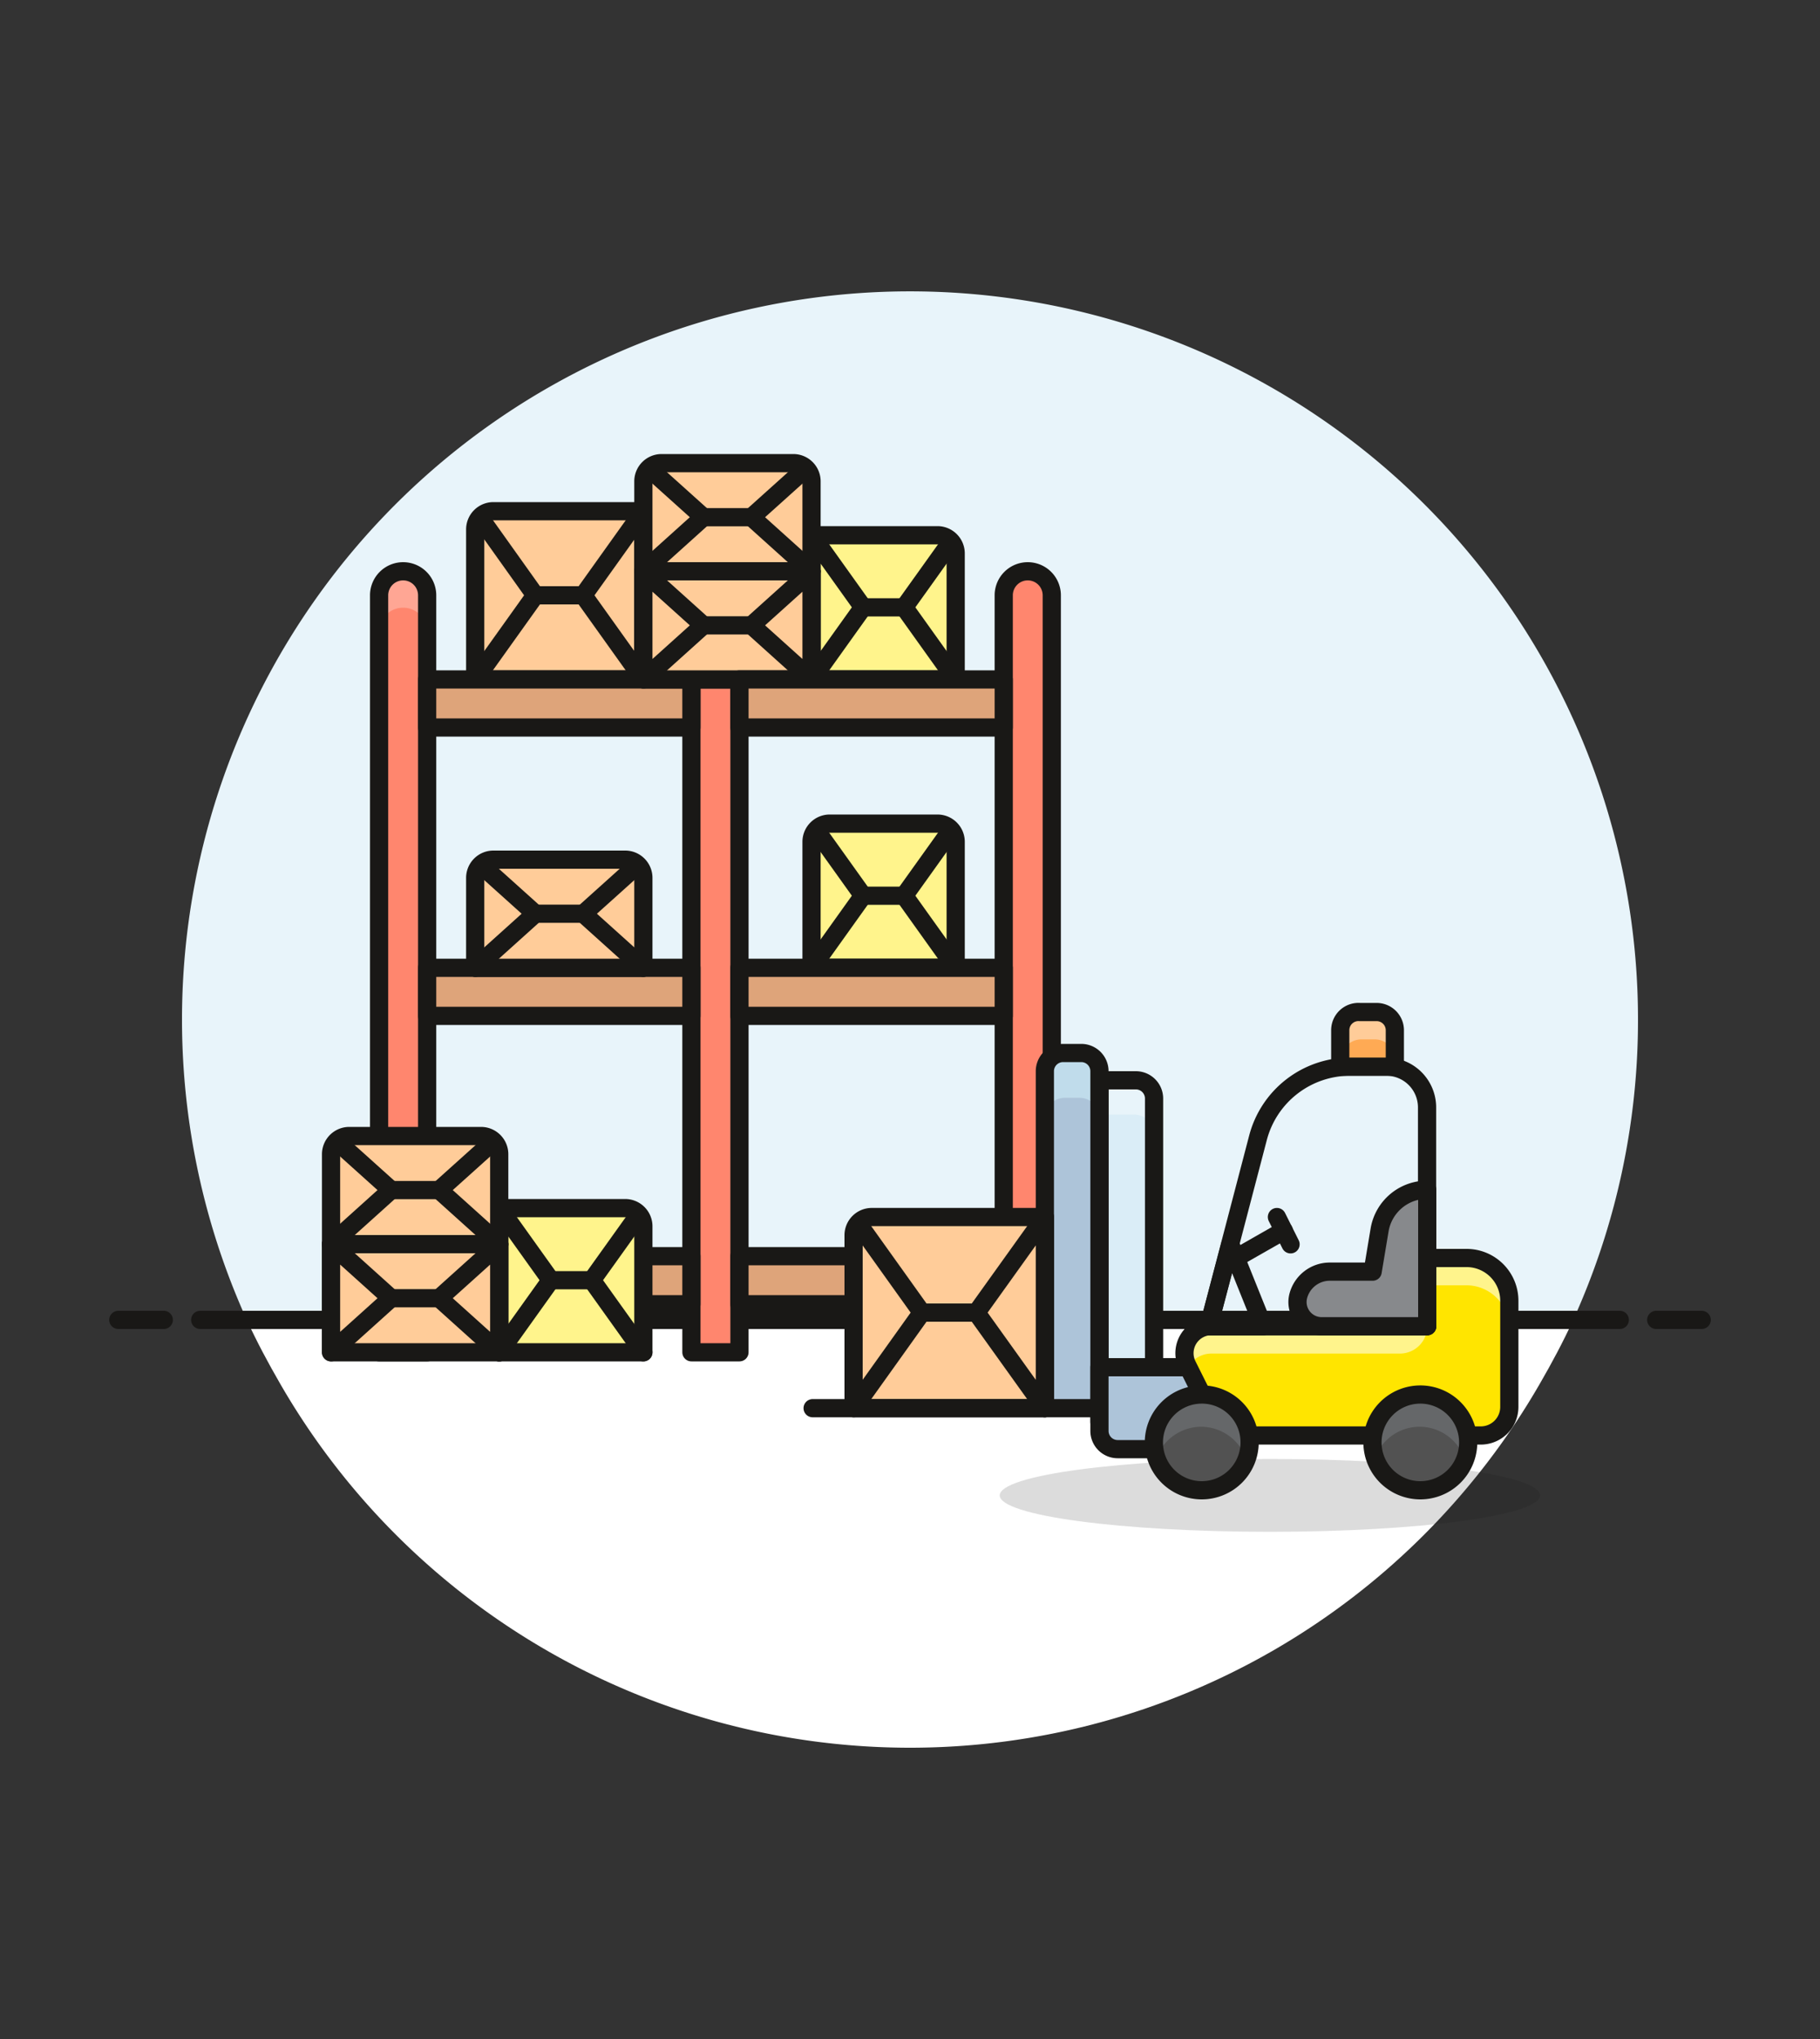 <svg id="Multicolor" xmlns="http://www.w3.org/2000/svg" viewBox="0 0 100 112"><rect x="0" y="0" width="100" height="112" fill="#333333" stroke="none"/><defs><style>.cls-1{fill:#fff;}.cls-2{fill:#e8f4fa;}.cls-3{fill:none;}.cls-10,.cls-14,.cls-19,.cls-3,.cls-7,.cls-8,.cls-9{stroke:#191816;stroke-linecap:round;stroke-linejoin:round;}.cls-4{fill:#191816;opacity:0.15;}.cls-5,.cls-7{fill:#ff866e;}.cls-6{fill:#ffa694;}.cls-8{fill:#dea47a;}.cls-21,.cls-9{fill:#fc9;}.cls-10,.cls-16{fill:#fff48c;}.cls-11{fill:#daedf7;}.cls-12,.cls-14{fill:#adc4d9;}.cls-13{fill:#c0dceb;}.cls-15{fill:#ffe500;}.cls-17{fill:#525252;}.cls-18{fill:#656769;}.cls-19{fill:#87898c;}.cls-20{fill:#ffaa54;}</style></defs><title>05- warehouse-shelf-lift-truck</title><g id="Background"><g id="New_Symbol_30" data-name="New Symbol 30"><path class="cls-1" d="M50,96A39.94,39.94,0,0,0,84.61,76H15.39A39.94,39.94,0,0,0,50,96Z"/><path class="cls-1" d="M13.56,72.5c.55,1.2,1.17,2.36,1.83,3.5H84.61c.66-1.14,1.28-2.3,1.83-3.5Z"/><path class="cls-2" d="M90,56A40,40,0,1,0,13.56,72.5H86.44A39.85,39.85,0,0,0,90,56Z"/><line class="cls-3" x1="11" y1="72.5" x2="89" y2="72.5"/><line class="cls-3" x1="6.5" y1="72.5" x2="9" y2="72.5"/><line class="cls-3" x1="91" y1="72.5" x2="93.5" y2="72.5"/></g></g><g id="Scene"><path class="cls-4" d="M84.62,82.14c0,1.11-6.65,2-14.85,2s-14.84-.89-14.84-2,6.64-2,14.84-2S84.62,81,84.62,82.14Z"/><path class="cls-5" d="M22.15,31.38h0a1.32,1.32,0,0,0-1.32,1.32V74.28h2.64V32.7A1.32,1.32,0,0,0,22.15,31.38Z"/><path class="cls-6" d="M22.15,31.38a1.32,1.32,0,0,0-1.32,1.32v2a1.32,1.32,0,0,1,2.64,0v-2A1.32,1.32,0,0,0,22.15,31.38Z"/><path class="cls-3" d="M22.15,31.38h0a1.32,1.32,0,0,0-1.32,1.32V74.28h2.64V32.7A1.32,1.32,0,0,0,22.15,31.38Z"/><rect class="cls-7" x="37.99" y="37.32" width="2.64" height="36.96"/><rect class="cls-8" x="23.47" y="69" width="14.52" height="2.64"/><rect class="cls-8" x="23.47" y="53.16" width="14.52" height="2.64"/><path class="cls-9" d="M27.11,28.08h8.24a0,0,0,0,1,0,0v9.24a0,0,0,0,1,0,0H26.11a0,0,0,0,1,0,0V29.08A1,1,0,0,1,27.11,28.08Z"/><polyline class="cls-3" points="26.39 28.46 29.41 32.7 26.11 37.32"/><polygon class="cls-9" points="35.35 37.32 32.05 32.7 35.35 28.08 35.35 37.32"/><line class="cls-3" x1="29.41" y1="32.7" x2="32.05" y2="32.7"/><path class="cls-10" d="M44.59,29.4h6.92a1,1,0,0,1,1,1v6.92a0,0,0,0,1,0,0H44.59a0,0,0,0,1,0,0V29.4A0,0,0,0,1,44.59,29.4Z"/><polygon class="cls-10" points="44.59 29.4 47.42 33.36 44.59 37.32 44.59 29.4"/><polyline class="cls-3" points="52.51 37.32 49.68 33.36 52.24 29.78"/><line class="cls-3" x1="47.42" y1="33.36" x2="49.68" y2="33.36"/><path class="cls-10" d="M45.59,45.24h5.92a1,1,0,0,1,1,1v6.92a0,0,0,0,1,0,0H44.59a0,0,0,0,1,0,0V46.24A1,1,0,0,1,45.59,45.24Z"/><polyline class="cls-3" points="44.86 45.62 47.42 49.2 44.59 53.16"/><polyline class="cls-3" points="52.51 53.16 49.68 49.2 52.24 45.62"/><line class="cls-3" x1="47.42" y1="49.2" x2="49.68" y2="49.2"/><rect class="cls-8" x="23.47" y="37.32" width="14.52" height="2.64"/><path class="cls-7" d="M56.47,31.38h0a1.32,1.32,0,0,0-1.32,1.32V74.28h2.64V32.7A1.32,1.32,0,0,0,56.47,31.38Z"/><rect class="cls-8" x="40.63" y="69" width="14.52" height="2.64"/><rect class="cls-8" x="40.63" y="53.16" width="14.52" height="2.64"/><rect class="cls-9" x="35.35" y="31.38" width="9.24" height="5.94"/><polygon class="cls-9" points="35.35 31.38 38.65 34.35 35.35 37.32 35.35 31.38"/><polygon class="cls-9" points="44.59 37.32 41.29 34.35 44.59 31.38 44.59 37.32"/><line class="cls-3" x1="38.65" y1="34.35" x2="41.29" y2="34.35"/><path class="cls-9" d="M36.35,25.44h7.24a1,1,0,0,1,1,1v4.94a0,0,0,0,1,0,0H35.35a0,0,0,0,1,0,0V26.44A1,1,0,0,1,36.35,25.44Z"/><polyline class="cls-3" points="35.69 25.75 38.65 28.41 35.35 31.38"/><polyline class="cls-3" points="44.59 31.38 41.29 28.41 44.25 25.75"/><line class="cls-3" x1="38.65" y1="28.41" x2="41.29" y2="28.41"/><path class="cls-10" d="M27.43,66.36h6.92a1,1,0,0,1,1,1v6.92a0,0,0,0,1,0,0H27.43a0,0,0,0,1,0,0V66.36A0,0,0,0,1,27.43,66.36Z"/><polygon class="cls-10" points="27.43 66.36 30.26 70.32 27.43 74.28 27.43 66.36"/><polyline class="cls-3" points="35.35 74.28 32.52 70.32 35.08 66.74"/><line class="cls-3" x1="30.26" y1="70.32" x2="32.52" y2="70.32"/><rect class="cls-9" x="18.19" y="68.34" width="9.24" height="5.94"/><polygon class="cls-9" points="18.19 68.34 21.49 71.31 18.19 74.28 18.19 68.34"/><polygon class="cls-9" points="27.43 74.28 24.13 71.31 27.43 68.34 27.43 74.28"/><line class="cls-3" x1="21.49" y1="71.31" x2="24.13" y2="71.31"/><path class="cls-9" d="M19.19,62.4h7.24a1,1,0,0,1,1,1v4.94a0,0,0,0,1,0,0H18.19a0,0,0,0,1,0,0V63.4A1,1,0,0,1,19.19,62.4Z"/><polyline class="cls-3" points="18.53 62.71 21.49 65.37 18.19 68.34"/><polyline class="cls-3" points="27.43 68.34 24.13 65.37 27.09 62.71"/><line class="cls-3" x1="21.49" y1="65.37" x2="24.13" y2="65.37"/><path class="cls-9" d="M27.11,47.22h7.24a1,1,0,0,1,1,1v4.94a0,0,0,0,1,0,0H26.11a0,0,0,0,1,0,0V48.22A1,1,0,0,1,27.11,47.22Z"/><polyline class="cls-3" points="26.45 47.53 29.41 50.19 26.11 53.16"/><polyline class="cls-3" points="35.35 53.16 32.05 50.19 35.01 47.53"/><line class="cls-3" x1="29.41" y1="50.19" x2="32.05" y2="50.19"/><rect class="cls-8" x="40.63" y="37.32" width="14.52" height="2.64"/><path class="cls-11" d="M60.41,59.34h2a1,1,0,0,1,1,1V78.1a0,0,0,0,1,0,0h-3a0,0,0,0,1,0,0V59.34A0,0,0,0,1,60.41,59.34Z"/><path class="cls-2" d="M62.31,59.34h-1.9v1.88h1.9a1.1,1.1,0,0,1,1.1,1.1V60.44A1.1,1.1,0,0,0,62.31,59.34Z"/><path class="cls-3" d="M60.41,59.34h2a1,1,0,0,1,1,1V78.1a0,0,0,0,1,0,0h-3a0,0,0,0,1,0,0V59.34A0,0,0,0,1,60.41,59.34Z"/><path class="cls-12" d="M58.41,57.84h1a1,1,0,0,1,1,1V77.35a0,0,0,0,1,0,0h-3a0,0,0,0,1,0,0V58.84a1,1,0,0,1,1-1Z"/><path class="cls-13" d="M59.31,57.84h-.8a1.1,1.1,0,0,0-1.1,1.1V61.4a1.1,1.1,0,0,1,1.1-1.1h.8a1.1,1.1,0,0,1,1.1,1.1V58.94A1.1,1.1,0,0,0,59.31,57.84Z"/><path class="cls-3" d="M58.41,57.84h1a1,1,0,0,1,1,1V77.35a0,0,0,0,1,0,0h-3a0,0,0,0,1,0,0V58.84a1,1,0,0,1,1-1Z"/><path class="cls-14" d="M60.41,75.1h6a0,0,0,0,1,0,0v4.5a0,0,0,0,1,0,0h-5a1,1,0,0,1-1-1V75.1A0,0,0,0,1,60.41,75.1Z"/><path class="cls-9" d="M47.9,66.85h9.51a0,0,0,0,1,0,0V77.35a0,0,0,0,1,0,0H46.9a0,0,0,0,1,0,0V67.85A1,1,0,0,1,47.9,66.85Z"/><polyline class="cls-3" points="47.17 67.23 50.65 72.1 46.9 77.35"/><polygon class="cls-9" points="57.41 77.35 53.65 72.1 57.41 66.85 57.41 77.35"/><line class="cls-3" x1="50.65" y1="72.1" x2="53.65" y2="72.1"/><path class="cls-15" d="M81.34,78.85H67.16L65.24,75a1.49,1.49,0,0,1,1.33-2.16H78.42V69.1h2.15a2.35,2.35,0,0,1,2.36,2.36v5.82A1.57,1.57,0,0,1,81.34,78.85Z"/><path class="cls-16" d="M82.92,71.46a2.35,2.35,0,0,0-2.36-2.36H78.41v1.5h2.14A2.35,2.35,0,0,1,82.92,73Z"/><path class="cls-16" d="M65.28,75.1a1.47,1.47,0,0,1,1.29-.75H76.92a1.5,1.5,0,0,0,1.5-1.5H66.57A1.49,1.49,0,0,0,65.24,75Z"/><path class="cls-3" d="M81.34,78.85H67.16L65.24,75a1.49,1.49,0,0,1,1.33-2.16H78.42V69.1h2.15a2.35,2.35,0,0,1,2.36,2.36v5.82A1.57,1.57,0,0,1,81.34,78.85Z"/><path class="cls-3" d="M76.18,58.59h-2a5.23,5.23,0,0,0-5.06,3.91L66.41,72.85h12v-12A2.24,2.24,0,0,0,76.18,58.59Z"/><path class="cls-17" d="M68.66,79.23A2.63,2.63,0,1,1,66,76.6,2.62,2.62,0,0,1,68.66,79.23Z"/><path class="cls-18" d="M66,78.37a2.63,2.63,0,0,1,2.46,1.74,2.55,2.55,0,0,0,.16-.88,2.63,2.63,0,1,0-5.25,0,2.55,2.55,0,0,0,.16.88A2.64,2.64,0,0,1,66,78.37Z"/><path class="cls-3" d="M68.66,79.23A2.63,2.63,0,1,1,66,76.6,2.62,2.62,0,0,1,68.66,79.23Z"/><path class="cls-17" d="M80.67,79.23A2.63,2.63,0,1,1,78,76.6,2.63,2.63,0,0,1,80.67,79.23Z"/><path class="cls-18" d="M78,78.37a2.61,2.61,0,0,1,2.46,1.74,2.55,2.55,0,0,0,.17-.88,2.63,2.63,0,1,0-5.25,0,2.55,2.55,0,0,0,.16.88A2.61,2.61,0,0,1,78,78.37Z"/><path class="cls-3" d="M80.67,79.23A2.63,2.63,0,1,1,78,76.6,2.63,2.63,0,0,1,80.67,79.23Z"/><line class="cls-3" x1="57.41" y1="77.35" x2="44.65" y2="77.35"/><path class="cls-19" d="M78.42,65.35h0a2.65,2.65,0,0,0-2.62,2.22l-.38,2.28H73.06a1.79,1.79,0,0,0-1.73,1.35h0a1.33,1.33,0,0,0,1.29,1.65h5.8Z"/><line class="cls-3" x1="67.91" y1="69.1" x2="70.54" y2="67.6"/><line class="cls-3" x1="70.16" y1="66.85" x2="70.91" y2="68.35"/><polygon class="cls-3" points="66.41 72.85 69.41 72.85 67.6 68.35 66.41 72.85"/><path class="cls-20" d="M74.71,55.59h.93a1,1,0,0,1,1,1v2a0,0,0,0,1,0,0h-3a0,0,0,0,1,0,0v-2A1,1,0,0,1,74.71,55.59Z"/><path class="cls-21" d="M75.53,55.59h-.72a1.14,1.14,0,0,0-1.14,1.14v1.51a1.14,1.14,0,0,1,1.14-1.15h.72a1.14,1.14,0,0,1,1.14,1.15V56.73A1.14,1.14,0,0,0,75.53,55.59Z"/><path class="cls-3" d="M74.71,55.59h.93a1,1,0,0,1,1,1v2a0,0,0,0,1,0,0h-3a0,0,0,0,1,0,0v-2A1,1,0,0,1,74.71,55.59Z"/></g></svg>